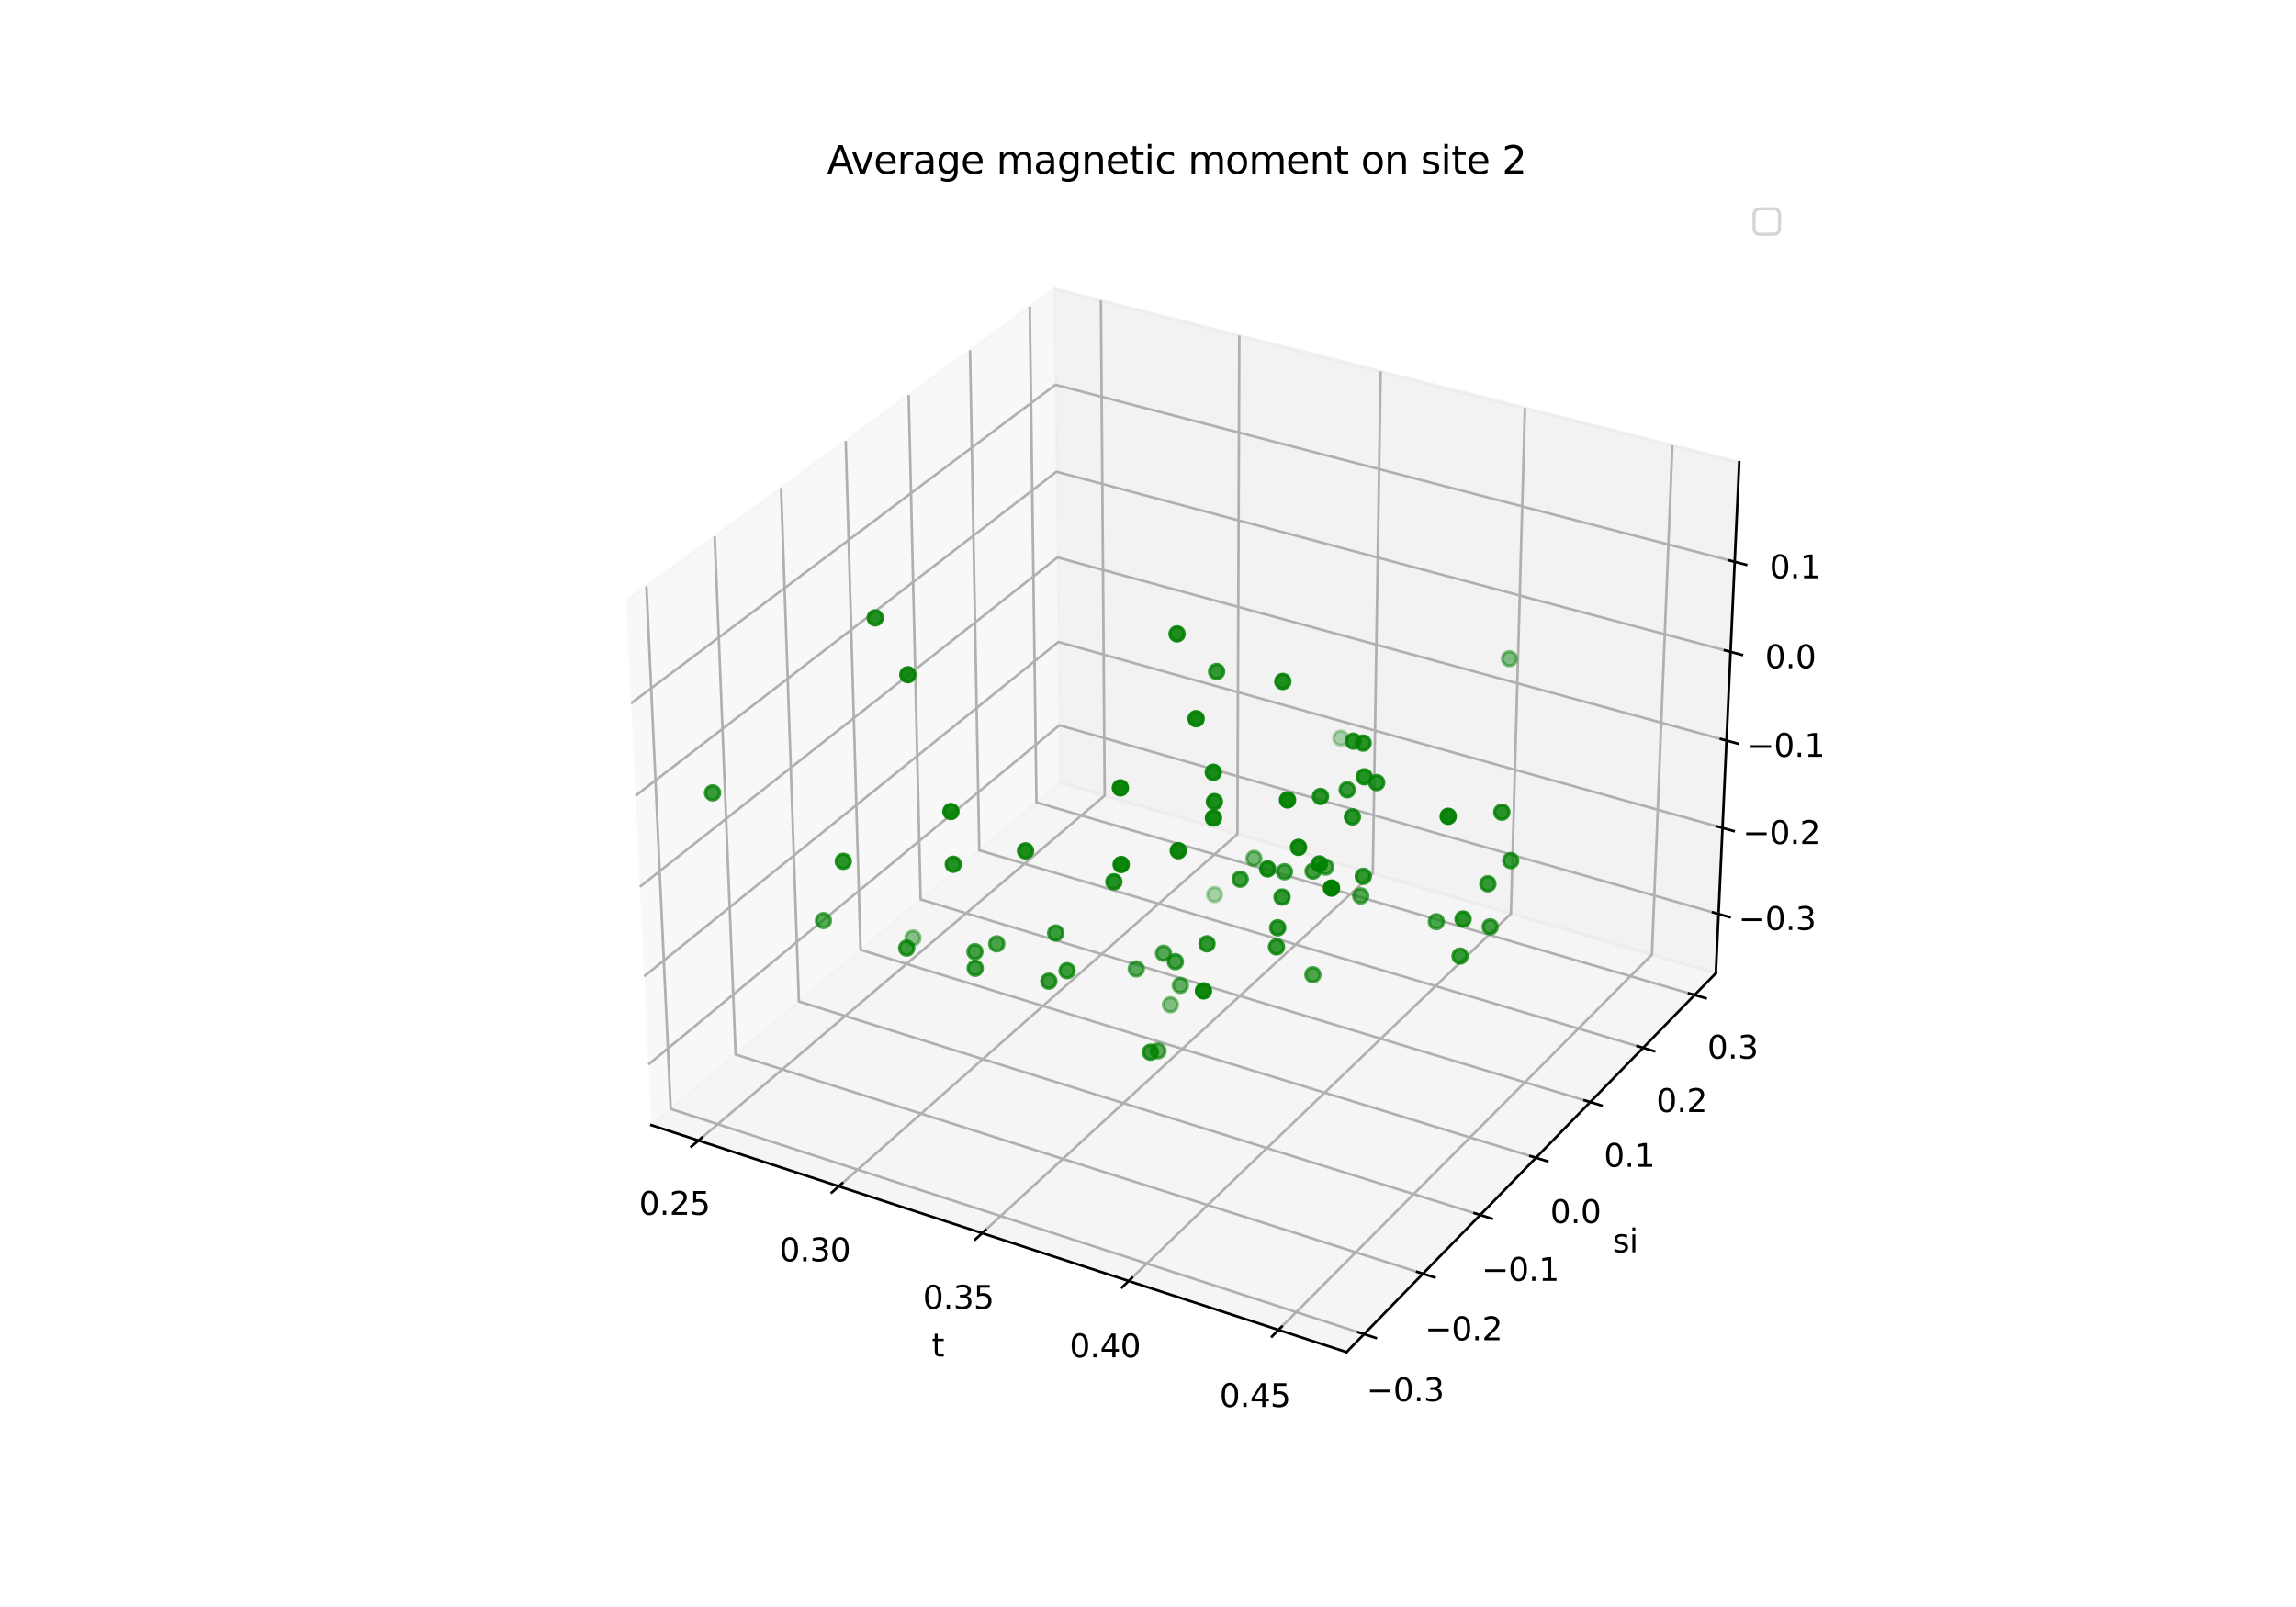 <?xml version="1.0" encoding="utf-8" standalone="no"?>
<!DOCTYPE svg PUBLIC "-//W3C//DTD SVG 1.1//EN"
  "http://www.w3.org/Graphics/SVG/1.1/DTD/svg11.dtd">
<svg xmlns:xlink="http://www.w3.org/1999/xlink" width="720pt" height="504pt" viewBox="0 0 720 504" xmlns="http://www.w3.org/2000/svg" version="1.1">
 <defs>
  <style type="text/css">*{stroke-linejoin: round; stroke-linecap: butt}</style>
 </defs>
 <g id="figure_1">
  <g id="patch_1">
   <path d="M 0 504 
L 720 504 
L 720 0 
L 0 0 
z
" style="fill: #ffffff"/>
  </g>
  <g id="patch_2">
   <path d="M 174.96 448.56 
L 563.04 448.56 
L 563.04 60.48 
L 174.96 60.48 
z
" style="fill: #ffffff"/>
  </g>
  <g id="pane3d_1">
   <g id="patch_3">
    <path d="M 204.263 352.872 
L 332.419 245.448 
L 330.638 90.525 
L 196.348 188.523 
" style="fill: #f2f2f2; opacity: 0.5; stroke: #f2f2f2; stroke-linejoin: miter"/>
   </g>
  </g>
  <g id="pane3d_2">
   <g id="patch_4">
    <path d="M 332.419 245.448 
L 538.065 305.222 
L 545.404 144.961 
L 330.638 90.525 
" style="fill: #e6e6e6; opacity: 0.5; stroke: #e6e6e6; stroke-linejoin: miter"/>
   </g>
  </g>
  <g id="pane3d_3">
   <g id="patch_5">
    <path d="M 204.263 352.872 
L 422.257 424.069 
L 538.065 305.222 
L 332.419 245.448 
" style="fill: #ececec; opacity: 0.5; stroke: #ececec; stroke-linejoin: miter"/>
   </g>
  </g>
  <g id="axis3d_1">
   <g id="line2d_1">
    <path d="M 204.263 352.872 
L 422.257 424.069 
" style="fill: none; stroke: #000000; stroke-width: 0.8; stroke-linecap: square"/>
   </g>
   <g id="text_1">
    <!-- t -->
    <g transform="translate(292.177 425.472) scale(0.1 -0.1)">
     <defs>
      <path id="DejaVuSans-74" d="M 1172 4494 
L 1172 3500 
L 2356 3500 
L 2356 3053 
L 1172 3053 
L 1172 1153 
Q 1172 725 1289 603 
Q 1406 481 1766 481 
L 2356 481 
L 2356 0 
L 1766 0 
Q 1100 0 847 248 
Q 594 497 594 1153 
L 594 3053 
L 172 3053 
L 172 3500 
L 594 3500 
L 594 4494 
L 1172 4494 
z
" transform="scale(0.016)"/>
     </defs>
     <use xlink:href="#DejaVuSans-74"/>
    </g>
   </g>
   <g id="Line3DCollection_1">
    <path d="M 219.047 357.7 
L 346.423 249.519 
L 345.234 94.224 
" style="fill: none; stroke: #b0b0b0; stroke-width: 0.8"/>
    <path d="M 263.032 372.066 
L 388.038 261.615 
L 388.634 105.225 
" style="fill: none; stroke: #b0b0b0; stroke-width: 0.8"/>
    <path d="M 307.985 386.748 
L 430.493 273.955 
L 432.948 116.457 
" style="fill: none; stroke: #b0b0b0; stroke-width: 0.8"/>
    <path d="M 353.939 401.756 
L 473.813 286.546 
L 478.204 127.928 
" style="fill: none; stroke: #b0b0b0; stroke-width: 0.8"/>
    <path d="M 400.928 417.103 
L 518.024 299.396 
L 524.434 139.646 
" style="fill: none; stroke: #b0b0b0; stroke-width: 0.8"/>
   </g>
   <g id="xtick_1">
    <g id="line2d_2">
     <path d="M 220.156 356.758 
L 216.823 359.589 
" style="fill: none; stroke: #000000; stroke-width: 0.8; stroke-linecap: square"/>
    </g>
    <g id="text_2">
     <!-- 0.25 -->
     <g transform="translate(200.395 380.999) scale(0.1 -0.1)">
      <defs>
       <path id="DejaVuSans-30" d="M 2034 4250 
Q 1547 4250 1301 3770 
Q 1056 3291 1056 2328 
Q 1056 1369 1301 889 
Q 1547 409 2034 409 
Q 2525 409 2770 889 
Q 3016 1369 3016 2328 
Q 3016 3291 2770 3770 
Q 2525 4250 2034 4250 
z
M 2034 4750 
Q 2819 4750 3233 4129 
Q 3647 3509 3647 2328 
Q 3647 1150 3233 529 
Q 2819 -91 2034 -91 
Q 1250 -91 836 529 
Q 422 1150 422 2328 
Q 422 3509 836 4129 
Q 1250 4750 2034 4750 
z
" transform="scale(0.016)"/>
       <path id="DejaVuSans-2e" d="M 684 794 
L 1344 794 
L 1344 0 
L 684 0 
L 684 794 
z
" transform="scale(0.016)"/>
       <path id="DejaVuSans-32" d="M 1228 531 
L 3431 531 
L 3431 0 
L 469 0 
L 469 531 
Q 828 903 1448 1529 
Q 2069 2156 2228 2338 
Q 2531 2678 2651 2914 
Q 2772 3150 2772 3378 
Q 2772 3750 2511 3984 
Q 2250 4219 1831 4219 
Q 1534 4219 1204 4116 
Q 875 4013 500 3803 
L 500 4441 
Q 881 4594 1212 4672 
Q 1544 4750 1819 4750 
Q 2544 4750 2975 4387 
Q 3406 4025 3406 3419 
Q 3406 3131 3298 2873 
Q 3191 2616 2906 2266 
Q 2828 2175 2409 1742 
Q 1991 1309 1228 531 
z
" transform="scale(0.016)"/>
       <path id="DejaVuSans-35" d="M 691 4666 
L 3169 4666 
L 3169 4134 
L 1269 4134 
L 1269 2991 
Q 1406 3038 1543 3061 
Q 1681 3084 1819 3084 
Q 2600 3084 3056 2656 
Q 3513 2228 3513 1497 
Q 3513 744 3044 326 
Q 2575 -91 1722 -91 
Q 1428 -91 1123 -41 
Q 819 9 494 109 
L 494 744 
Q 775 591 1075 516 
Q 1375 441 1709 441 
Q 2250 441 2565 725 
Q 2881 1009 2881 1497 
Q 2881 1984 2565 2268 
Q 2250 2553 1709 2553 
Q 1456 2553 1204 2497 
Q 953 2441 691 2322 
L 691 4666 
z
" transform="scale(0.016)"/>
      </defs>
      <use xlink:href="#DejaVuSans-30"/>
      <use xlink:href="#DejaVuSans-2e" x="63.623"/>
      <use xlink:href="#DejaVuSans-32" x="95.41"/>
      <use xlink:href="#DejaVuSans-35" x="159.033"/>
     </g>
    </g>
   </g>
   <g id="xtick_2">
    <g id="line2d_3">
     <path d="M 264.121 371.103 
L 260.848 373.995 
" style="fill: none; stroke: #000000; stroke-width: 0.8; stroke-linecap: square"/>
    </g>
    <g id="text_3">
     <!-- 0.30 -->
     <g transform="translate(244.411 395.573) scale(0.1 -0.1)">
      <defs>
       <path id="DejaVuSans-33" d="M 2597 2516 
Q 3050 2419 3304 2112 
Q 3559 1806 3559 1356 
Q 3559 666 3084 287 
Q 2609 -91 1734 -91 
Q 1441 -91 1130 -33 
Q 819 25 488 141 
L 488 750 
Q 750 597 1062 519 
Q 1375 441 1716 441 
Q 2309 441 2620 675 
Q 2931 909 2931 1356 
Q 2931 1769 2642 2001 
Q 2353 2234 1838 2234 
L 1294 2234 
L 1294 2753 
L 1863 2753 
Q 2328 2753 2575 2939 
Q 2822 3125 2822 3475 
Q 2822 3834 2567 4026 
Q 2313 4219 1838 4219 
Q 1578 4219 1281 4162 
Q 984 4106 628 3988 
L 628 4550 
Q 988 4650 1302 4700 
Q 1616 4750 1894 4750 
Q 2613 4750 3031 4423 
Q 3450 4097 3450 3541 
Q 3450 3153 3228 2886 
Q 3006 2619 2597 2516 
z
" transform="scale(0.016)"/>
      </defs>
      <use xlink:href="#DejaVuSans-30"/>
      <use xlink:href="#DejaVuSans-2e" x="63.623"/>
      <use xlink:href="#DejaVuSans-33" x="95.41"/>
      <use xlink:href="#DejaVuSans-30" x="159.033"/>
     </g>
    </g>
   </g>
   <g id="xtick_3">
    <g id="line2d_4">
     <path d="M 309.054 385.764 
L 305.843 388.72 
" style="fill: none; stroke: #000000; stroke-width: 0.8; stroke-linecap: square"/>
    </g>
    <g id="text_4">
     <!-- 0.35 -->
     <g transform="translate(289.399 410.468) scale(0.1 -0.1)">
      <use xlink:href="#DejaVuSans-30"/>
      <use xlink:href="#DejaVuSans-2e" x="63.623"/>
      <use xlink:href="#DejaVuSans-33" x="95.41"/>
      <use xlink:href="#DejaVuSans-35" x="159.033"/>
     </g>
    </g>
   </g>
   <g id="xtick_4">
    <g id="line2d_5">
     <path d="M 354.986 400.75 
L 351.841 403.773 
" style="fill: none; stroke: #000000; stroke-width: 0.8; stroke-linecap: square"/>
    </g>
    <g id="text_5">
     <!-- 0.40 -->
     <g transform="translate(335.391 425.696) scale(0.1 -0.1)">
      <defs>
       <path id="DejaVuSans-34" d="M 2419 4116 
L 825 1625 
L 2419 1625 
L 2419 4116 
z
M 2253 4666 
L 3047 4666 
L 3047 1625 
L 3713 1625 
L 3713 1100 
L 3047 1100 
L 3047 0 
L 2419 0 
L 2419 1100 
L 313 1100 
L 313 1709 
L 2253 4666 
z
" transform="scale(0.016)"/>
      </defs>
      <use xlink:href="#DejaVuSans-30"/>
      <use xlink:href="#DejaVuSans-2e" x="63.623"/>
      <use xlink:href="#DejaVuSans-34" x="95.41"/>
      <use xlink:href="#DejaVuSans-30" x="159.033"/>
     </g>
    </g>
   </g>
   <g id="xtick_5">
    <g id="line2d_6">
     <path d="M 401.951 416.074 
L 398.876 419.165 
" style="fill: none; stroke: #000000; stroke-width: 0.8; stroke-linecap: square"/>
    </g>
    <g id="text_6">
     <!-- 0.45 -->
     <g transform="translate(382.421 441.268) scale(0.1 -0.1)">
      <use xlink:href="#DejaVuSans-30"/>
      <use xlink:href="#DejaVuSans-2e" x="63.623"/>
      <use xlink:href="#DejaVuSans-34" x="95.41"/>
      <use xlink:href="#DejaVuSans-35" x="159.033"/>
     </g>
    </g>
   </g>
  </g>
  <g id="axis3d_2">
   <g id="line2d_7">
    <path d="M 538.065 305.222 
L 422.257 424.069 
" style="fill: none; stroke: #000000; stroke-width: 0.8; stroke-linecap: square"/>
   </g>
   <g id="text_7">
    <!-- si -->
    <g transform="translate(505.72 392.744) scale(0.1 -0.1)">
     <defs>
      <path id="DejaVuSans-73" d="M 2834 3397 
L 2834 2853 
Q 2591 2978 2328 3040 
Q 2066 3103 1784 3103 
Q 1356 3103 1142 2972 
Q 928 2841 928 2578 
Q 928 2378 1081 2264 
Q 1234 2150 1697 2047 
L 1894 2003 
Q 2506 1872 2764 1633 
Q 3022 1394 3022 966 
Q 3022 478 2636 193 
Q 2250 -91 1575 -91 
Q 1294 -91 989 -36 
Q 684 19 347 128 
L 347 722 
Q 666 556 975 473 
Q 1284 391 1588 391 
Q 1994 391 2212 530 
Q 2431 669 2431 922 
Q 2431 1156 2273 1281 
Q 2116 1406 1581 1522 
L 1381 1569 
Q 847 1681 609 1914 
Q 372 2147 372 2553 
Q 372 3047 722 3315 
Q 1072 3584 1716 3584 
Q 2034 3584 2315 3537 
Q 2597 3491 2834 3397 
z
" transform="scale(0.016)"/>
      <path id="DejaVuSans-69" d="M 603 3500 
L 1178 3500 
L 1178 0 
L 603 0 
L 603 3500 
z
M 603 4863 
L 1178 4863 
L 1178 4134 
L 603 4134 
L 603 4863 
z
" transform="scale(0.016)"/>
     </defs>
     <use xlink:href="#DejaVuSans-73"/>
     <use xlink:href="#DejaVuSans-69" x="52.1"/>
    </g>
   </g>
   <g id="Line3DCollection_2">
    <path d="M 202.724 183.87 
L 210.326 347.79 
L 427.759 418.423 
" style="fill: none; stroke: #b0b0b0; stroke-width: 0.8"/>
    <path d="M 224.121 168.256 
L 230.687 330.722 
L 446.219 399.478 
" style="fill: none; stroke: #b0b0b0; stroke-width: 0.8"/>
    <path d="M 244.942 153.062 
L 250.525 314.094 
L 464.18 381.046 
" style="fill: none; stroke: #b0b0b0; stroke-width: 0.8"/>
    <path d="M 265.21 138.271 
L 269.858 297.888 
L 481.66 363.107 
" style="fill: none; stroke: #b0b0b0; stroke-width: 0.8"/>
    <path d="M 284.948 123.867 
L 288.707 282.089 
L 498.68 345.641 
" style="fill: none; stroke: #b0b0b0; stroke-width: 0.8"/>
    <path d="M 304.176 109.835 
L 307.089 266.681 
L 515.256 328.629 
" style="fill: none; stroke: #b0b0b0; stroke-width: 0.8"/>
    <path d="M 322.913 96.162 
L 325.021 251.65 
L 531.407 312.054 
" style="fill: none; stroke: #b0b0b0; stroke-width: 0.8"/>
   </g>
   <g id="xtick_6">
    <g id="line2d_8">
     <path d="M 425.927 417.827 
L 431.429 419.615 
" style="fill: none; stroke: #000000; stroke-width: 0.8; stroke-linecap: square"/>
    </g>
    <g id="text_8">
     <!-- −0.3 -->
     <g transform="translate(428.519 439.468) scale(0.1 -0.1)">
      <defs>
       <path id="DejaVuSans-2212" d="M 678 2272 
L 4684 2272 
L 4684 1741 
L 678 1741 
L 678 2272 
z
" transform="scale(0.016)"/>
      </defs>
      <use xlink:href="#DejaVuSans-2212"/>
      <use xlink:href="#DejaVuSans-30" x="83.789"/>
      <use xlink:href="#DejaVuSans-2e" x="147.412"/>
      <use xlink:href="#DejaVuSans-33" x="179.199"/>
     </g>
    </g>
   </g>
   <g id="xtick_7">
    <g id="line2d_9">
     <path d="M 444.404 398.899 
L 449.854 400.638 
" style="fill: none; stroke: #000000; stroke-width: 0.8; stroke-linecap: square"/>
    </g>
    <g id="text_9">
     <!-- −0.2 -->
     <g transform="translate(446.81 420.331) scale(0.1 -0.1)">
      <use xlink:href="#DejaVuSans-2212"/>
      <use xlink:href="#DejaVuSans-30" x="83.789"/>
      <use xlink:href="#DejaVuSans-2e" x="147.412"/>
      <use xlink:href="#DejaVuSans-32" x="179.199"/>
     </g>
    </g>
   </g>
   <g id="xtick_8">
    <g id="line2d_10">
     <path d="M 462.381 380.483 
L 467.781 382.175 
" style="fill: none; stroke: #000000; stroke-width: 0.8; stroke-linecap: square"/>
    </g>
    <g id="text_10">
     <!-- −0.1 -->
     <g transform="translate(464.605 401.712) scale(0.1 -0.1)">
      <defs>
       <path id="DejaVuSans-31" d="M 794 531 
L 1825 531 
L 1825 4091 
L 703 3866 
L 703 4441 
L 1819 4666 
L 2450 4666 
L 2450 531 
L 3481 531 
L 3481 0 
L 794 0 
L 794 531 
z
" transform="scale(0.016)"/>
      </defs>
      <use xlink:href="#DejaVuSans-2212"/>
      <use xlink:href="#DejaVuSans-30" x="83.789"/>
      <use xlink:href="#DejaVuSans-2e" x="147.412"/>
      <use xlink:href="#DejaVuSans-31" x="179.199"/>
     </g>
    </g>
   </g>
   <g id="xtick_9">
    <g id="line2d_11">
     <path d="M 479.879 362.558 
L 485.227 364.205 
" style="fill: none; stroke: #000000; stroke-width: 0.8; stroke-linecap: square"/>
    </g>
    <g id="text_11">
     <!-- 0.0 -->
     <g transform="translate(486.114 383.591) scale(0.1 -0.1)">
      <use xlink:href="#DejaVuSans-30"/>
      <use xlink:href="#DejaVuSans-2e" x="63.623"/>
      <use xlink:href="#DejaVuSans-30" x="95.41"/>
     </g>
    </g>
   </g>
   <g id="xtick_10">
    <g id="line2d_12">
     <path d="M 496.915 345.107 
L 502.214 346.71 
" style="fill: none; stroke: #000000; stroke-width: 0.8; stroke-linecap: square"/>
    </g>
    <g id="text_12">
     <!-- 0.1 -->
     <g transform="translate(502.977 365.948) scale(0.1 -0.1)">
      <use xlink:href="#DejaVuSans-30"/>
      <use xlink:href="#DejaVuSans-2e" x="63.623"/>
      <use xlink:href="#DejaVuSans-31" x="95.41"/>
     </g>
    </g>
   </g>
   <g id="xtick_11">
    <g id="line2d_13">
     <path d="M 513.508 328.109 
L 518.758 329.671 
" style="fill: none; stroke: #000000; stroke-width: 0.8; stroke-linecap: square"/>
    </g>
    <g id="text_13">
     <!-- 0.2 -->
     <g transform="translate(519.4 348.765) scale(0.1 -0.1)">
      <use xlink:href="#DejaVuSans-30"/>
      <use xlink:href="#DejaVuSans-2e" x="63.623"/>
      <use xlink:href="#DejaVuSans-32" x="95.41"/>
     </g>
    </g>
   </g>
   <g id="xtick_12">
    <g id="line2d_14">
     <path d="M 529.675 311.547 
L 534.877 313.07 
" style="fill: none; stroke: #000000; stroke-width: 0.8; stroke-linecap: square"/>
    </g>
    <g id="text_14">
     <!-- 0.3 -->
     <g transform="translate(535.402 332.022) scale(0.1 -0.1)">
      <use xlink:href="#DejaVuSans-30"/>
      <use xlink:href="#DejaVuSans-2e" x="63.623"/>
      <use xlink:href="#DejaVuSans-33" x="95.41"/>
     </g>
    </g>
   </g>
  </g>
  <g id="axis3d_3">
   <g id="line2d_15">
    <path d="M 538.065 305.222 
L 545.404 144.961 
" style="fill: none; stroke: #000000; stroke-width: 0.8; stroke-linecap: square"/>
   </g>
   <g id="Line3DCollection_3">
    <path d="M 538.916 286.648 
L 332.213 227.46 
L 203.347 333.853 
" style="fill: none; stroke: #b0b0b0; stroke-width: 0.8"/>
    <path d="M 540.152 259.656 
L 331.912 201.333 
L 202.015 306.2 
" style="fill: none; stroke: #b0b0b0; stroke-width: 0.8"/>
    <path d="M 541.407 232.254 
L 331.607 174.83 
L 200.663 278.112 
" style="fill: none; stroke: #b0b0b0; stroke-width: 0.8"/>
    <path d="M 542.68 204.436 
L 331.298 147.942 
L 199.289 249.579 
" style="fill: none; stroke: #b0b0b0; stroke-width: 0.8"/>
    <path d="M 543.974 176.19 
L 330.984 120.662 
L 197.893 220.591 
" style="fill: none; stroke: #b0b0b0; stroke-width: 0.8"/>
   </g>
   <g id="xtick_13">
    <g id="line2d_16">
     <path d="M 537.18 286.152 
L 542.39 287.643 
" style="fill: none; stroke: #000000; stroke-width: 0.8; stroke-linecap: square"/>
    </g>
    <g id="text_15">
     <!-- −0.3 -->
     <g transform="translate(545.133 291.664) scale(0.1 -0.1)">
      <use xlink:href="#DejaVuSans-2212"/>
      <use xlink:href="#DejaVuSans-30" x="83.789"/>
      <use xlink:href="#DejaVuSans-2e" x="147.412"/>
      <use xlink:href="#DejaVuSans-33" x="179.199"/>
     </g>
    </g>
   </g>
   <g id="xtick_14">
    <g id="line2d_17">
     <path d="M 538.403 259.166 
L 543.653 260.636 
" style="fill: none; stroke: #000000; stroke-width: 0.8; stroke-linecap: square"/>
    </g>
    <g id="text_16">
     <!-- −0.2 -->
     <g transform="translate(546.504 264.708) scale(0.1 -0.1)">
      <use xlink:href="#DejaVuSans-2212"/>
      <use xlink:href="#DejaVuSans-30" x="83.789"/>
      <use xlink:href="#DejaVuSans-2e" x="147.412"/>
      <use xlink:href="#DejaVuSans-32" x="179.199"/>
     </g>
    </g>
   </g>
   <g id="xtick_15">
    <g id="line2d_18">
     <path d="M 539.644 231.772 
L 544.936 233.22 
" style="fill: none; stroke: #000000; stroke-width: 0.8; stroke-linecap: square"/>
    </g>
    <g id="text_17">
     <!-- −0.1 -->
     <g transform="translate(547.896 237.346) scale(0.1 -0.1)">
      <use xlink:href="#DejaVuSans-2212"/>
      <use xlink:href="#DejaVuSans-30" x="83.789"/>
      <use xlink:href="#DejaVuSans-2e" x="147.412"/>
      <use xlink:href="#DejaVuSans-31" x="179.199"/>
     </g>
    </g>
   </g>
   <g id="xtick_16">
    <g id="line2d_19">
     <path d="M 540.904 203.961 
L 546.238 205.386 
" style="fill: none; stroke: #000000; stroke-width: 0.8; stroke-linecap: square"/>
    </g>
    <g id="text_18">
     <!-- 0.0 -->
     <g transform="translate(553.498 209.567) scale(0.1 -0.1)">
      <use xlink:href="#DejaVuSans-30"/>
      <use xlink:href="#DejaVuSans-2e" x="63.623"/>
      <use xlink:href="#DejaVuSans-30" x="95.41"/>
     </g>
    </g>
   </g>
   <g id="xtick_17">
    <g id="line2d_20">
     <path d="M 542.183 175.723 
L 547.559 177.124 
" style="fill: none; stroke: #000000; stroke-width: 0.8; stroke-linecap: square"/>
    </g>
    <g id="text_19">
     <!-- 0.1 -->
     <g transform="translate(554.933 181.362) scale(0.1 -0.1)">
      <use xlink:href="#DejaVuSans-30"/>
      <use xlink:href="#DejaVuSans-2e" x="63.623"/>
      <use xlink:href="#DejaVuSans-31" x="95.41"/>
     </g>
    </g>
   </g>
  </g>
  <g id="axes_1">
   <g id="Path3DCollection_1">
    <defs>
     <path id="C0_0_d9eb4f1b97" d="M 0 2.236 
C 0.593 2.236 1.162 2 1.581 1.581 
C 2 1.162 2.236 0.593 2.236 -0 
C 2.236 -0.593 2 -1.162 1.581 -1.581 
C 1.162 -2 0.593 -2.236 0 -2.236 
C -0.593 -2.236 -1.162 -2 -1.581 -1.581 
C -2 -1.162 -2.236 -0.593 -2.236 0 
C -2.236 0.593 -2 1.162 -1.581 1.581 
C -1.162 2 -0.593 2.236 0 2.236 
z
"/>
    </defs>
    <g clip-path="url(#pe55e2628d6)">
     <use xlink:href="#C0_0_d9eb4f1b97" x="420.441" y="231.471" style="fill: #008000; fill-opacity: 0.3; stroke: #008000; stroke-opacity: 0.3"/>
    </g>
    <g clip-path="url(#pe55e2628d6)">
     <use xlink:href="#C0_0_d9eb4f1b97" x="380.865" y="280.556" style="fill: #008000; fill-opacity: 0.32; stroke: #008000; stroke-opacity: 0.32"/>
    </g>
    <g clip-path="url(#pe55e2628d6)">
     <use xlink:href="#C0_0_d9eb4f1b97" x="286.295" y="294.172" style="fill: #008000; fill-opacity: 0.446; stroke: #008000; stroke-opacity: 0.446"/>
    </g>
    <g clip-path="url(#pe55e2628d6)">
     <use xlink:href="#C0_0_d9eb4f1b97" x="473.33" y="206.585" style="fill: #008000; fill-opacity: 0.469; stroke: #008000; stroke-opacity: 0.469"/>
    </g>
    <g clip-path="url(#pe55e2628d6)">
     <use xlink:href="#C0_0_d9eb4f1b97" x="367.035" y="315.109" style="fill: #008000; fill-opacity: 0.471; stroke: #008000; stroke-opacity: 0.471"/>
    </g>
    <g clip-path="url(#pe55e2628d6)">
     <use xlink:href="#C0_0_d9eb4f1b97" x="393.214" y="269.217" style="fill: #008000; fill-opacity: 0.531; stroke: #008000; stroke-opacity: 0.531"/>
    </g>
    <g clip-path="url(#pe55e2628d6)">
     <use xlink:href="#C0_0_d9eb4f1b97" x="370.148" y="309.038" style="fill: #008000; fill-opacity: 0.604; stroke: #008000; stroke-opacity: 0.604"/>
    </g>
    <g clip-path="url(#pe55e2628d6)">
     <use xlink:href="#C0_0_d9eb4f1b97" x="356.32" y="303.876" style="fill: #008000; fill-opacity: 0.622; stroke: #008000; stroke-opacity: 0.622"/>
    </g>
    <g clip-path="url(#pe55e2628d6)">
     <use xlink:href="#C0_0_d9eb4f1b97" x="363.124" y="329.585" style="fill: #008000; fill-opacity: 0.627; stroke: #008000; stroke-opacity: 0.627"/>
    </g>
    <g clip-path="url(#pe55e2628d6)">
     <use xlink:href="#C0_0_d9eb4f1b97" x="258.23" y="288.711" style="fill: #008000; fill-opacity: 0.654; stroke: #008000; stroke-opacity: 0.654"/>
    </g>
    <g clip-path="url(#pe55e2628d6)">
     <use xlink:href="#C0_0_d9eb4f1b97" x="426.709" y="280.975" style="fill: #008000; fill-opacity: 0.659; stroke: #008000; stroke-opacity: 0.659"/>
    </g>
    <g clip-path="url(#pe55e2628d6)">
     <use xlink:href="#C0_0_d9eb4f1b97" x="364.864" y="298.967" style="fill: #008000; fill-opacity: 0.664; stroke: #008000; stroke-opacity: 0.664"/>
    </g>
    <g clip-path="url(#pe55e2628d6)">
     <use xlink:href="#C0_0_d9eb4f1b97" x="450.424" y="289.064" style="fill: #008000; fill-opacity: 0.687; stroke: #008000; stroke-opacity: 0.687"/>
    </g>
    <g clip-path="url(#pe55e2628d6)">
     <use xlink:href="#C0_0_d9eb4f1b97" x="411.699" y="305.697" style="fill: #008000; fill-opacity: 0.688; stroke: #008000; stroke-opacity: 0.688"/>
    </g>
    <g clip-path="url(#pe55e2628d6)">
     <use xlink:href="#C0_0_d9eb4f1b97" x="415.696" y="271.946" style="fill: #008000; fill-opacity: 0.702; stroke: #008000; stroke-opacity: 0.702"/>
    </g>
    <g clip-path="url(#pe55e2628d6)">
     <use xlink:href="#C0_0_d9eb4f1b97" x="312.572" y="296.009" style="fill: #008000; fill-opacity: 0.705; stroke: #008000; stroke-opacity: 0.705"/>
    </g>
    <g clip-path="url(#pe55e2628d6)">
     <use xlink:href="#C0_0_d9eb4f1b97" x="402.806" y="273.399" style="fill: #008000; fill-opacity: 0.714; stroke: #008000; stroke-opacity: 0.714"/>
    </g>
    <g clip-path="url(#pe55e2628d6)">
     <use xlink:href="#C0_0_d9eb4f1b97" x="305.728" y="298.475" style="fill: #008000; fill-opacity: 0.728; stroke: #008000; stroke-opacity: 0.728"/>
    </g>
    <g clip-path="url(#pe55e2628d6)">
     <use xlink:href="#C0_0_d9eb4f1b97" x="467.295" y="290.673" style="fill: #008000; fill-opacity: 0.731; stroke: #008000; stroke-opacity: 0.731"/>
    </g>
    <g clip-path="url(#pe55e2628d6)">
     <use xlink:href="#C0_0_d9eb4f1b97" x="368.576" y="301.608" style="fill: #008000; fill-opacity: 0.731; stroke: #008000; stroke-opacity: 0.731"/>
    </g>
    <g clip-path="url(#pe55e2628d6)">
     <use xlink:href="#C0_0_d9eb4f1b97" x="411.77" y="273.212" style="fill: #008000; fill-opacity: 0.736; stroke: #008000; stroke-opacity: 0.736"/>
    </g>
    <g clip-path="url(#pe55e2628d6)">
     <use xlink:href="#C0_0_d9eb4f1b97" x="473.746" y="269.901" style="fill: #008000; fill-opacity: 0.748; stroke: #008000; stroke-opacity: 0.748"/>
    </g>
    <g clip-path="url(#pe55e2628d6)">
     <use xlink:href="#C0_0_d9eb4f1b97" x="305.809" y="303.665" style="fill: #008000; fill-opacity: 0.752; stroke: #008000; stroke-opacity: 0.752"/>
    </g>
    <g clip-path="url(#pe55e2628d6)">
     <use xlink:href="#C0_0_d9eb4f1b97" x="334.631" y="304.434" style="fill: #008000; fill-opacity: 0.761; stroke: #008000; stroke-opacity: 0.761"/>
    </g>
    <g clip-path="url(#pe55e2628d6)">
     <use xlink:href="#C0_0_d9eb4f1b97" x="331.06" y="292.632" style="fill: #008000; fill-opacity: 0.766; stroke: #008000; stroke-opacity: 0.766"/>
    </g>
    <g clip-path="url(#pe55e2628d6)">
     <use xlink:href="#C0_0_d9eb4f1b97" x="284.327" y="297.351" style="fill: #008000; fill-opacity: 0.768; stroke: #008000; stroke-opacity: 0.768"/>
    </g>
    <g clip-path="url(#pe55e2628d6)">
     <use xlink:href="#C0_0_d9eb4f1b97" x="388.906" y="275.733" style="fill: #008000; fill-opacity: 0.769; stroke: #008000; stroke-opacity: 0.769"/>
    </g>
    <g clip-path="url(#pe55e2628d6)">
     <use xlink:href="#C0_0_d9eb4f1b97" x="328.903" y="307.719" style="fill: #008000; fill-opacity: 0.77; stroke: #008000; stroke-opacity: 0.77"/>
    </g>
    <g clip-path="url(#pe55e2628d6)">
     <use xlink:href="#C0_0_d9eb4f1b97" x="223.449" y="248.66" style="fill: #008000; fill-opacity: 0.77; stroke: #008000; stroke-opacity: 0.77"/>
    </g>
    <g clip-path="url(#pe55e2628d6)">
     <use xlink:href="#C0_0_d9eb4f1b97" x="457.858" y="299.859" style="fill: #008000; fill-opacity: 0.78; stroke: #008000; stroke-opacity: 0.78"/>
    </g>
    <g clip-path="url(#pe55e2628d6)">
     <use xlink:href="#C0_0_d9eb4f1b97" x="466.572" y="277.174" style="fill: #008000; fill-opacity: 0.781; stroke: #008000; stroke-opacity: 0.781"/>
    </g>
    <g clip-path="url(#pe55e2628d6)">
     <use xlink:href="#C0_0_d9eb4f1b97" x="360.775" y="329.993" style="fill: #008000; fill-opacity: 0.782; stroke: #008000; stroke-opacity: 0.782"/>
    </g>
    <g clip-path="url(#pe55e2628d6)">
     <use xlink:href="#C0_0_d9eb4f1b97" x="422.48" y="247.69" style="fill: #008000; fill-opacity: 0.784; stroke: #008000; stroke-opacity: 0.784"/>
    </g>
    <g clip-path="url(#pe55e2628d6)">
     <use xlink:href="#C0_0_d9eb4f1b97" x="381.52" y="210.601" style="fill: #008000; fill-opacity: 0.789; stroke: #008000; stroke-opacity: 0.789"/>
    </g>
    <g clip-path="url(#pe55e2628d6)">
     <use xlink:href="#C0_0_d9eb4f1b97" x="400.3" y="296.976" style="fill: #008000; fill-opacity: 0.789; stroke: #008000; stroke-opacity: 0.789"/>
    </g>
    <g clip-path="url(#pe55e2628d6)">
     <use xlink:href="#C0_0_d9eb4f1b97" x="427.509" y="274.848" style="fill: #008000; fill-opacity: 0.8; stroke: #008000; stroke-opacity: 0.8"/>
    </g>
    <g clip-path="url(#pe55e2628d6)">
     <use xlink:href="#C0_0_d9eb4f1b97" x="402.034" y="281.34" style="fill: #008000; fill-opacity: 0.801; stroke: #008000; stroke-opacity: 0.801"/>
    </g>
    <g clip-path="url(#pe55e2628d6)">
     <use xlink:href="#C0_0_d9eb4f1b97" x="378.49" y="295.998" style="fill: #008000; fill-opacity: 0.807; stroke: #008000; stroke-opacity: 0.807"/>
    </g>
    <g clip-path="url(#pe55e2628d6)">
     <use xlink:href="#C0_0_d9eb4f1b97" x="400.672" y="290.982" style="fill: #008000; fill-opacity: 0.812; stroke: #008000; stroke-opacity: 0.812"/>
    </g>
    <g clip-path="url(#pe55e2628d6)">
     <use xlink:href="#C0_0_d9eb4f1b97" x="431.706" y="245.442" style="fill: #008000; fill-opacity: 0.815; stroke: #008000; stroke-opacity: 0.815"/>
    </g>
    <g clip-path="url(#pe55e2628d6)">
     <use xlink:href="#C0_0_d9eb4f1b97" x="458.794" y="288.232" style="fill: #008000; fill-opacity: 0.827; stroke: #008000; stroke-opacity: 0.827"/>
    </g>
    <g clip-path="url(#pe55e2628d6)">
     <use xlink:href="#C0_0_d9eb4f1b97" x="424.108" y="256.201" style="fill: #008000; fill-opacity: 0.829; stroke: #008000; stroke-opacity: 0.829"/>
    </g>
    <g clip-path="url(#pe55e2628d6)">
     <use xlink:href="#C0_0_d9eb4f1b97" x="470.95" y="254.722" style="fill: #008000; fill-opacity: 0.829; stroke: #008000; stroke-opacity: 0.829"/>
    </g>
    <g clip-path="url(#pe55e2628d6)">
     <use xlink:href="#C0_0_d9eb4f1b97" x="424.364" y="232.447" style="fill: #008000; fill-opacity: 0.831; stroke: #008000; stroke-opacity: 0.831"/>
    </g>
    <g clip-path="url(#pe55e2628d6)">
     <use xlink:href="#C0_0_d9eb4f1b97" x="414.09" y="249.794" style="fill: #008000; fill-opacity: 0.832; stroke: #008000; stroke-opacity: 0.832"/>
    </g>
    <g clip-path="url(#pe55e2628d6)">
     <use xlink:href="#C0_0_d9eb4f1b97" x="264.446" y="270.133" style="fill: #008000; fill-opacity: 0.835; stroke: #008000; stroke-opacity: 0.835"/>
    </g>
    <g clip-path="url(#pe55e2628d6)">
     <use xlink:href="#C0_0_d9eb4f1b97" x="427.461" y="233.052" style="fill: #008000; fill-opacity: 0.836; stroke: #008000; stroke-opacity: 0.836"/>
    </g>
    <g clip-path="url(#pe55e2628d6)">
     <use xlink:href="#C0_0_d9eb4f1b97" x="427.843" y="243.626" style="fill: #008000; fill-opacity: 0.85; stroke: #008000; stroke-opacity: 0.85"/>
    </g>
    <g clip-path="url(#pe55e2628d6)">
     <use xlink:href="#C0_0_d9eb4f1b97" x="349.298" y="276.553" style="fill: #008000; fill-opacity: 0.861; stroke: #008000; stroke-opacity: 0.861"/>
    </g>
    <g clip-path="url(#pe55e2628d6)">
     <use xlink:href="#C0_0_d9eb4f1b97" x="298.938" y="271.061" style="fill: #008000; fill-opacity: 0.861; stroke: #008000; stroke-opacity: 0.861"/>
    </g>
    <g clip-path="url(#pe55e2628d6)">
     <use xlink:href="#C0_0_d9eb4f1b97" x="274.458" y="193.774" style="fill: #008000; fill-opacity: 0.863; stroke: #008000; stroke-opacity: 0.863"/>
    </g>
    <g clip-path="url(#pe55e2628d6)">
     <use xlink:href="#C0_0_d9eb4f1b97" x="402.269" y="213.725" style="fill: #008000; fill-opacity: 0.876; stroke: #008000; stroke-opacity: 0.876"/>
    </g>
    <g clip-path="url(#pe55e2628d6)">
     <use xlink:href="#C0_0_d9eb4f1b97" x="397.508" y="272.508" style="fill: #008000; fill-opacity: 0.876; stroke: #008000; stroke-opacity: 0.876"/>
    </g>
    <g clip-path="url(#pe55e2628d6)">
     <use xlink:href="#C0_0_d9eb4f1b97" x="321.596" y="266.86" style="fill: #008000; fill-opacity: 0.878; stroke: #008000; stroke-opacity: 0.878"/>
    </g>
    <g clip-path="url(#pe55e2628d6)">
     <use xlink:href="#C0_0_d9eb4f1b97" x="413.747" y="270.951" style="fill: #008000; fill-opacity: 0.879; stroke: #008000; stroke-opacity: 0.879"/>
    </g>
    <g clip-path="url(#pe55e2628d6)">
     <use xlink:href="#C0_0_d9eb4f1b97" x="369.112" y="198.803" style="fill: #008000; fill-opacity: 0.879; stroke: #008000; stroke-opacity: 0.879"/>
    </g>
    <g clip-path="url(#pe55e2628d6)">
     <use xlink:href="#C0_0_d9eb4f1b97" x="380.83" y="251.424" style="fill: #008000; fill-opacity: 0.896; stroke: #008000; stroke-opacity: 0.896"/>
    </g>
    <g clip-path="url(#pe55e2628d6)">
     <use xlink:href="#C0_0_d9eb4f1b97" x="380.474" y="242.214" style="fill: #008000; fill-opacity: 0.901; stroke: #008000; stroke-opacity: 0.901"/>
    </g>
    <g clip-path="url(#pe55e2628d6)">
     <use xlink:href="#C0_0_d9eb4f1b97" x="284.678" y="211.612" style="fill: #008000; fill-opacity: 0.904; stroke: #008000; stroke-opacity: 0.904"/>
    </g>
    <g clip-path="url(#pe55e2628d6)">
     <use xlink:href="#C0_0_d9eb4f1b97" x="298.203" y="254.512" style="fill: #008000; fill-opacity: 0.915; stroke: #008000; stroke-opacity: 0.915"/>
    </g>
    <g clip-path="url(#pe55e2628d6)">
     <use xlink:href="#C0_0_d9eb4f1b97" x="407.195" y="265.748" style="fill: #008000; fill-opacity: 0.916; stroke: #008000; stroke-opacity: 0.916"/>
    </g>
    <g clip-path="url(#pe55e2628d6)">
     <use xlink:href="#C0_0_d9eb4f1b97" x="380.526" y="256.538" style="fill: #008000; fill-opacity: 0.928; stroke: #008000; stroke-opacity: 0.928"/>
    </g>
    <g clip-path="url(#pe55e2628d6)">
     <use xlink:href="#C0_0_d9eb4f1b97" x="375.092" y="225.402" style="fill: #008000; fill-opacity: 0.929; stroke: #008000; stroke-opacity: 0.929"/>
    </g>
    <g clip-path="url(#pe55e2628d6)">
     <use xlink:href="#C0_0_d9eb4f1b97" x="351.584" y="271.144" style="fill: #008000; fill-opacity: 0.934; stroke: #008000; stroke-opacity: 0.934"/>
    </g>
    <g clip-path="url(#pe55e2628d6)">
     <use xlink:href="#C0_0_d9eb4f1b97" x="377.396" y="310.768" style="fill: #008000; fill-opacity: 0.935; stroke: #008000; stroke-opacity: 0.935"/>
    </g>
    <g clip-path="url(#pe55e2628d6)">
     <use xlink:href="#C0_0_d9eb4f1b97" x="369.498" y="266.792" style="fill: #008000; fill-opacity: 0.936; stroke: #008000; stroke-opacity: 0.936"/>
    </g>
    <g clip-path="url(#pe55e2628d6)">
     <use xlink:href="#C0_0_d9eb4f1b97" x="454.13" y="256.021" style="fill: #008000; fill-opacity: 0.939; stroke: #008000; stroke-opacity: 0.939"/>
    </g>
    <g clip-path="url(#pe55e2628d6)">
     <use xlink:href="#C0_0_d9eb4f1b97" x="403.747" y="250.881" style="fill: #008000; fill-opacity: 0.943; stroke: #008000; stroke-opacity: 0.943"/>
    </g>
    <g clip-path="url(#pe55e2628d6)">
     <use xlink:href="#C0_0_d9eb4f1b97" x="351.33" y="247.099" style="fill: #008000; fill-opacity: 0.95; stroke: #008000; stroke-opacity: 0.95"/>
    </g>
    <g clip-path="url(#pe55e2628d6)">
     <use xlink:href="#C0_0_d9eb4f1b97" x="417.535" y="278.529" style="fill: #008000; stroke: #008000"/>
    </g>
   </g>
   <g id="text_20">
    <!-- Average magnetic moment on site 2 -->
    <g transform="translate(259.349 54.48) scale(0.12 -0.12)">
     <defs>
      <path id="DejaVuSans-41" d="M 2188 4044 
L 1331 1722 
L 3047 1722 
L 2188 4044 
z
M 1831 4666 
L 2547 4666 
L 4325 0 
L 3669 0 
L 3244 1197 
L 1141 1197 
L 716 0 
L 50 0 
L 1831 4666 
z
" transform="scale(0.016)"/>
      <path id="DejaVuSans-76" d="M 191 3500 
L 800 3500 
L 1894 563 
L 2988 3500 
L 3597 3500 
L 2284 0 
L 1503 0 
L 191 3500 
z
" transform="scale(0.016)"/>
      <path id="DejaVuSans-65" d="M 3597 1894 
L 3597 1613 
L 953 1613 
Q 991 1019 1311 708 
Q 1631 397 2203 397 
Q 2534 397 2845 478 
Q 3156 559 3463 722 
L 3463 178 
Q 3153 47 2828 -22 
Q 2503 -91 2169 -91 
Q 1331 -91 842 396 
Q 353 884 353 1716 
Q 353 2575 817 3079 
Q 1281 3584 2069 3584 
Q 2775 3584 3186 3129 
Q 3597 2675 3597 1894 
z
M 3022 2063 
Q 3016 2534 2758 2815 
Q 2500 3097 2075 3097 
Q 1594 3097 1305 2825 
Q 1016 2553 972 2059 
L 3022 2063 
z
" transform="scale(0.016)"/>
      <path id="DejaVuSans-72" d="M 2631 2963 
Q 2534 3019 2420 3045 
Q 2306 3072 2169 3072 
Q 1681 3072 1420 2755 
Q 1159 2438 1159 1844 
L 1159 0 
L 581 0 
L 581 3500 
L 1159 3500 
L 1159 2956 
Q 1341 3275 1631 3429 
Q 1922 3584 2338 3584 
Q 2397 3584 2469 3576 
Q 2541 3569 2628 3553 
L 2631 2963 
z
" transform="scale(0.016)"/>
      <path id="DejaVuSans-61" d="M 2194 1759 
Q 1497 1759 1228 1600 
Q 959 1441 959 1056 
Q 959 750 1161 570 
Q 1363 391 1709 391 
Q 2188 391 2477 730 
Q 2766 1069 2766 1631 
L 2766 1759 
L 2194 1759 
z
M 3341 1997 
L 3341 0 
L 2766 0 
L 2766 531 
Q 2569 213 2275 61 
Q 1981 -91 1556 -91 
Q 1019 -91 701 211 
Q 384 513 384 1019 
Q 384 1609 779 1909 
Q 1175 2209 1959 2209 
L 2766 2209 
L 2766 2266 
Q 2766 2663 2505 2880 
Q 2244 3097 1772 3097 
Q 1472 3097 1187 3025 
Q 903 2953 641 2809 
L 641 3341 
Q 956 3463 1253 3523 
Q 1550 3584 1831 3584 
Q 2591 3584 2966 3190 
Q 3341 2797 3341 1997 
z
" transform="scale(0.016)"/>
      <path id="DejaVuSans-67" d="M 2906 1791 
Q 2906 2416 2648 2759 
Q 2391 3103 1925 3103 
Q 1463 3103 1205 2759 
Q 947 2416 947 1791 
Q 947 1169 1205 825 
Q 1463 481 1925 481 
Q 2391 481 2648 825 
Q 2906 1169 2906 1791 
z
M 3481 434 
Q 3481 -459 3084 -895 
Q 2688 -1331 1869 -1331 
Q 1566 -1331 1297 -1286 
Q 1028 -1241 775 -1147 
L 775 -588 
Q 1028 -725 1275 -790 
Q 1522 -856 1778 -856 
Q 2344 -856 2625 -561 
Q 2906 -266 2906 331 
L 2906 616 
Q 2728 306 2450 153 
Q 2172 0 1784 0 
Q 1141 0 747 490 
Q 353 981 353 1791 
Q 353 2603 747 3093 
Q 1141 3584 1784 3584 
Q 2172 3584 2450 3431 
Q 2728 3278 2906 2969 
L 2906 3500 
L 3481 3500 
L 3481 434 
z
" transform="scale(0.016)"/>
      <path id="DejaVuSans-20" transform="scale(0.016)"/>
      <path id="DejaVuSans-6d" d="M 3328 2828 
Q 3544 3216 3844 3400 
Q 4144 3584 4550 3584 
Q 5097 3584 5394 3201 
Q 5691 2819 5691 2113 
L 5691 0 
L 5113 0 
L 5113 2094 
Q 5113 2597 4934 2840 
Q 4756 3084 4391 3084 
Q 3944 3084 3684 2787 
Q 3425 2491 3425 1978 
L 3425 0 
L 2847 0 
L 2847 2094 
Q 2847 2600 2669 2842 
Q 2491 3084 2119 3084 
Q 1678 3084 1418 2786 
Q 1159 2488 1159 1978 
L 1159 0 
L 581 0 
L 581 3500 
L 1159 3500 
L 1159 2956 
Q 1356 3278 1631 3431 
Q 1906 3584 2284 3584 
Q 2666 3584 2933 3390 
Q 3200 3197 3328 2828 
z
" transform="scale(0.016)"/>
      <path id="DejaVuSans-6e" d="M 3513 2113 
L 3513 0 
L 2938 0 
L 2938 2094 
Q 2938 2591 2744 2837 
Q 2550 3084 2163 3084 
Q 1697 3084 1428 2787 
Q 1159 2491 1159 1978 
L 1159 0 
L 581 0 
L 581 3500 
L 1159 3500 
L 1159 2956 
Q 1366 3272 1645 3428 
Q 1925 3584 2291 3584 
Q 2894 3584 3203 3211 
Q 3513 2838 3513 2113 
z
" transform="scale(0.016)"/>
      <path id="DejaVuSans-63" d="M 3122 3366 
L 3122 2828 
Q 2878 2963 2633 3030 
Q 2388 3097 2138 3097 
Q 1578 3097 1268 2742 
Q 959 2388 959 1747 
Q 959 1106 1268 751 
Q 1578 397 2138 397 
Q 2388 397 2633 464 
Q 2878 531 3122 666 
L 3122 134 
Q 2881 22 2623 -34 
Q 2366 -91 2075 -91 
Q 1284 -91 818 406 
Q 353 903 353 1747 
Q 353 2603 823 3093 
Q 1294 3584 2113 3584 
Q 2378 3584 2631 3529 
Q 2884 3475 3122 3366 
z
" transform="scale(0.016)"/>
      <path id="DejaVuSans-6f" d="M 1959 3097 
Q 1497 3097 1228 2736 
Q 959 2375 959 1747 
Q 959 1119 1226 758 
Q 1494 397 1959 397 
Q 2419 397 2687 759 
Q 2956 1122 2956 1747 
Q 2956 2369 2687 2733 
Q 2419 3097 1959 3097 
z
M 1959 3584 
Q 2709 3584 3137 3096 
Q 3566 2609 3566 1747 
Q 3566 888 3137 398 
Q 2709 -91 1959 -91 
Q 1206 -91 779 398 
Q 353 888 353 1747 
Q 353 2609 779 3096 
Q 1206 3584 1959 3584 
z
" transform="scale(0.016)"/>
     </defs>
     <use xlink:href="#DejaVuSans-41"/>
     <use xlink:href="#DejaVuSans-76" x="62.533"/>
     <use xlink:href="#DejaVuSans-65" x="121.713"/>
     <use xlink:href="#DejaVuSans-72" x="183.236"/>
     <use xlink:href="#DejaVuSans-61" x="224.35"/>
     <use xlink:href="#DejaVuSans-67" x="285.629"/>
     <use xlink:href="#DejaVuSans-65" x="349.105"/>
     <use xlink:href="#DejaVuSans-20" x="410.629"/>
     <use xlink:href="#DejaVuSans-6d" x="442.416"/>
     <use xlink:href="#DejaVuSans-61" x="539.828"/>
     <use xlink:href="#DejaVuSans-67" x="601.107"/>
     <use xlink:href="#DejaVuSans-6e" x="664.584"/>
     <use xlink:href="#DejaVuSans-65" x="727.963"/>
     <use xlink:href="#DejaVuSans-74" x="789.486"/>
     <use xlink:href="#DejaVuSans-69" x="828.695"/>
     <use xlink:href="#DejaVuSans-63" x="856.479"/>
     <use xlink:href="#DejaVuSans-20" x="911.459"/>
     <use xlink:href="#DejaVuSans-6d" x="943.246"/>
     <use xlink:href="#DejaVuSans-6f" x="1040.658"/>
     <use xlink:href="#DejaVuSans-6d" x="1101.84"/>
     <use xlink:href="#DejaVuSans-65" x="1199.252"/>
     <use xlink:href="#DejaVuSans-6e" x="1260.775"/>
     <use xlink:href="#DejaVuSans-74" x="1324.154"/>
     <use xlink:href="#DejaVuSans-20" x="1363.363"/>
     <use xlink:href="#DejaVuSans-6f" x="1395.15"/>
     <use xlink:href="#DejaVuSans-6e" x="1456.332"/>
     <use xlink:href="#DejaVuSans-20" x="1519.711"/>
     <use xlink:href="#DejaVuSans-73" x="1551.498"/>
     <use xlink:href="#DejaVuSans-69" x="1603.598"/>
     <use xlink:href="#DejaVuSans-74" x="1631.381"/>
     <use xlink:href="#DejaVuSans-65" x="1670.59"/>
     <use xlink:href="#DejaVuSans-20" x="1732.113"/>
     <use xlink:href="#DejaVuSans-32" x="1763.9"/>
    </g>
   </g>
   <g id="legend_1">
    <g id="patch_6">
     <path d="M 552.04 73.48 
L 556.04 73.48 
Q 558.04 73.48 558.04 71.48 
L 558.04 67.48 
Q 558.04 65.48 556.04 65.48 
L 552.04 65.48 
Q 550.04 65.48 550.04 67.48 
L 550.04 71.48 
Q 550.04 73.48 552.04 73.48 
z
" style="fill: #ffffff; opacity: 0.8; stroke: #cccccc; stroke-linejoin: miter"/>
    </g>
   </g>
  </g>
 </g>
 <defs>
  <clipPath id="pe55e2628d6">
   <rect x="174.96" y="60.48" width="388.08" height="388.08"/>
  </clipPath>
 </defs>
</svg>
